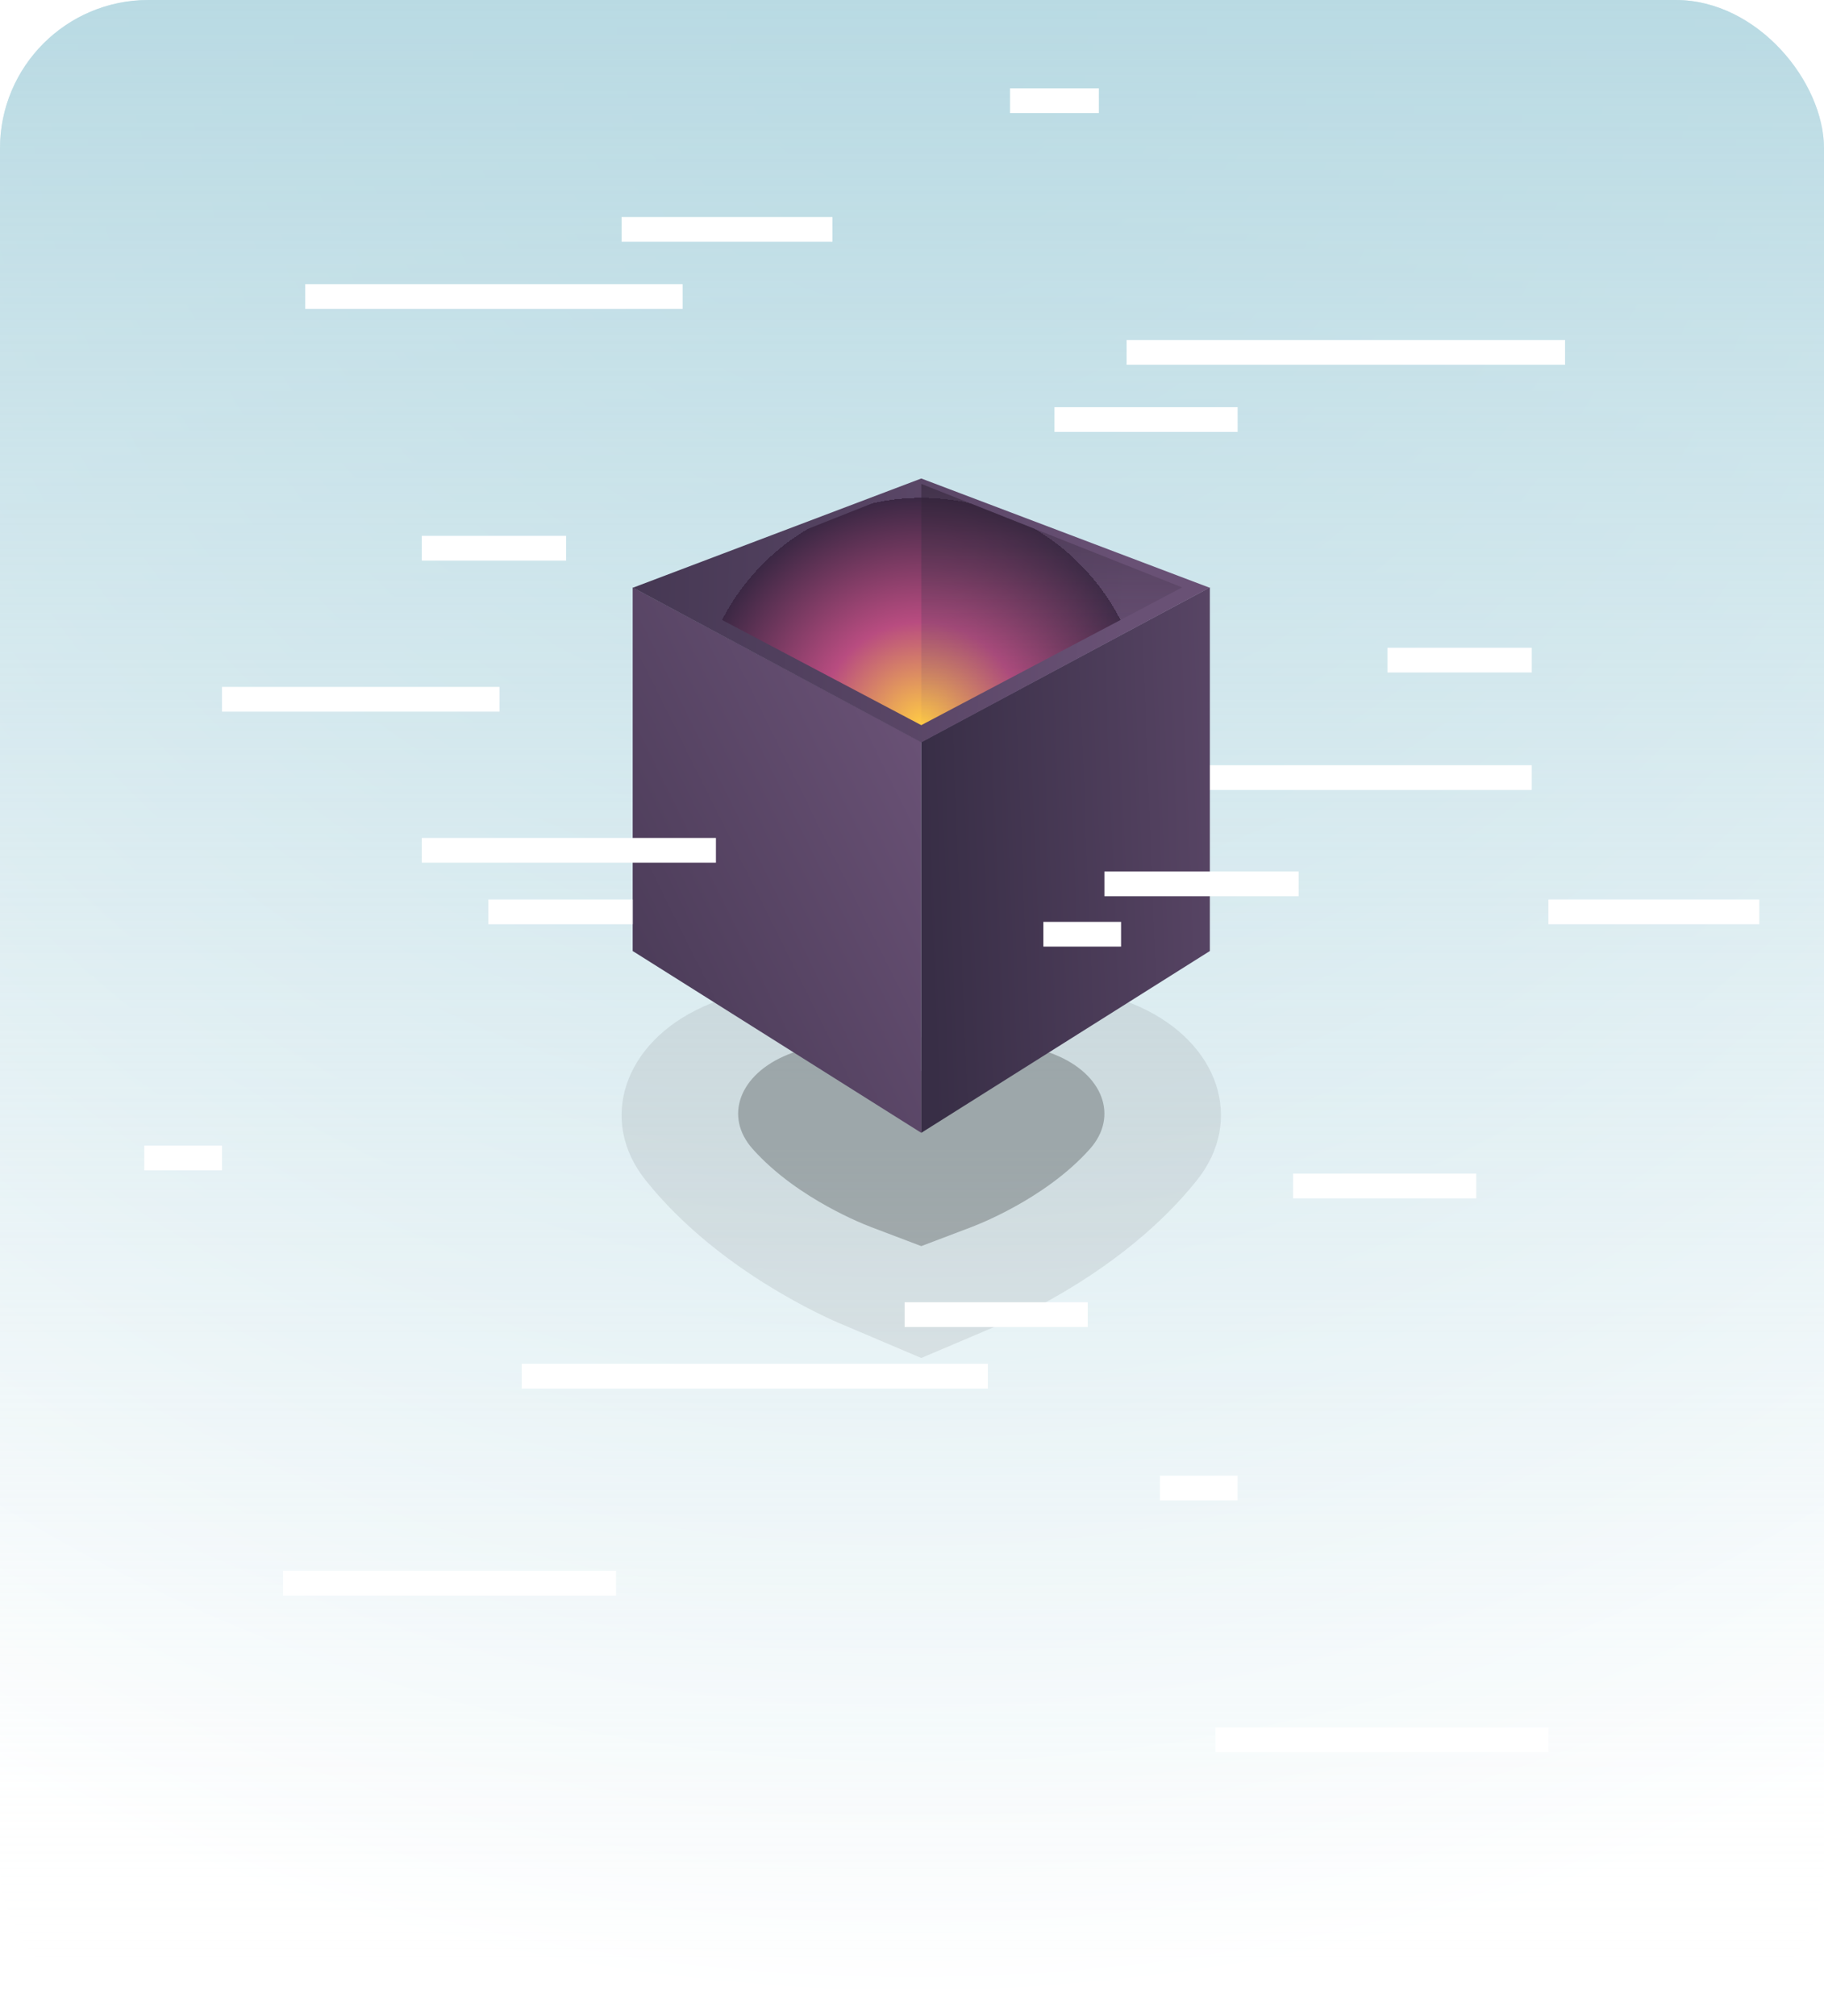 <svg width="295" height="326" viewBox="0 0 295 326" fill="none" xmlns="http://www.w3.org/2000/svg">
<rect width="295" height="326" rx="24" fill="url(#paint0_radial_1731_10257)"/>
<rect width="295" height="326" rx="24" fill="url(#paint1_linear_1731_10257)"/>
<path d="M159.772 125.755H247.735" stroke="white" stroke-width="4"/>
<g opacity="0.08" filter="url(#filter0_f_1731_10257)">
<path d="M184.302 162.822C197.143 168.626 201.306 181.173 193.602 190.846C187.431 198.594 179.658 204.253 173.862 207.849C170.889 209.694 168.232 211.121 166.233 212.125C164.955 212.767 163.653 213.38 162.322 213.958L149 219.619L135.679 213.958C134.342 213.387 133.044 212.766 131.768 212.125C129.769 211.121 127.111 209.694 124.138 207.849C118.342 204.253 110.569 198.594 104.398 190.846C96.694 181.173 100.858 168.626 113.698 162.822C125.567 157.457 140.694 159.731 149 167.745C157.306 159.731 172.434 157.457 184.302 162.822Z" fill="black"/>
</g>
<g opacity="0.24" filter="url(#filter1_f_1731_10257)">
<path d="M170.574 170.545C178.421 173.711 180.965 180.555 176.257 185.831C172.486 190.057 167.736 193.144 164.194 195.105C162.377 196.111 160.753 196.89 159.531 197.438C158.751 197.788 157.955 198.122 157.141 198.437L149 201.525L140.859 198.437C140.043 198.126 139.25 197.787 138.469 197.438C137.248 196.89 135.624 196.111 133.807 195.105C130.265 193.144 125.515 190.057 121.744 185.831C117.035 180.555 119.58 173.711 127.427 170.545C134.68 167.619 143.924 168.859 149 173.23C154.076 168.859 163.321 167.619 170.574 170.545Z" fill="black"/>
</g>
<path d="M102.325 94.995L149 119.987V183.204L102.325 153.801V94.995Z" fill="url(#paint2_linear_1731_10257)"/>
<path d="M195.675 94.995L149 119.988V183.205L195.675 153.801V94.995Z" fill="url(#paint3_linear_1731_10257)"/>
<path d="M149 77.384L195.626 95.044L149 120.062L102.374 95.044L149 77.384Z" fill="url(#paint4_linear_1731_10257)"/>
<path d="M149 78.258L191.187 94.996L149 117.274L106.813 94.996L149 78.258Z" fill="url(#paint5_radial_1731_10257)"/>
<path d="M191.187 94.996L149 78.258L149 117.274L191.187 94.996Z" fill="url(#paint6_linear_1731_10257)"/>
<path d="M35.904 113.089H80.783" stroke="white" stroke-width="4"/>
<path d="M68.217 137.516H115.789" stroke="white" stroke-width="4"/>
<path d="M182.21 56.997L253.12 56.997" stroke="white" stroke-width="4"/>
<path d="M224.398 106.756L247.735 106.756" stroke="white" stroke-width="4"/>
<path d="M78.988 147.468L102.325 147.468" stroke="white" stroke-width="4"/>
<path d="M68.217 88.662L91.555 88.662" stroke="white" stroke-width="4"/>
<path d="M49.367 47.95L110.403 47.95" stroke="white" stroke-width="4"/>
<path d="M84.374 222.559H159.771" stroke="white" stroke-width="4"/>
<path d="M100.53 37.093L134.639 37.093" stroke="white" stroke-width="4"/>
<path d="M163.361 16.285H177.723" stroke="white" stroke-width="4"/>
<path d="M170.543 67.853H200.163" stroke="white" stroke-width="4"/>
<path d="M146.307 212.607H175.928" stroke="white" stroke-width="4"/>
<path d="M187.597 240.653H200.163" stroke="white" stroke-width="4"/>
<path d="M23.337 187.275H35.903" stroke="white" stroke-width="4"/>
<path d="M45.777 256.034H99.633" stroke="white" stroke-width="4"/>
<path d="M196.572 281.366H250.428" stroke="white" stroke-width="4"/>
<path d="M168.747 151.087H181.313" stroke="white" stroke-width="4"/>
<path d="M178.62 142.944H210.036" stroke="white" stroke-width="4"/>
<path d="M209.138 191.799H238.759" stroke="white" stroke-width="4"/>
<path d="M250.428 147.468H284.536" stroke="white" stroke-width="4"/>
<defs>
<filter id="filter0_f_1731_10257" x="84.53" y="143.908" width="128.939" height="91.711" filterUnits="userSpaceOnUse" color-interpolation-filters="sRGB">
<feFlood flood-opacity="0" result="BackgroundImageFix"/>
<feBlend mode="normal" in="SourceGraphic" in2="BackgroundImageFix" result="shape"/>
<feGaussianBlur stdDeviation="8" result="effect1_foregroundBlur_1731_10257"/>
</filter>
<filter id="filter1_f_1731_10257" x="103.38" y="152.956" width="91.241" height="64.57" filterUnits="userSpaceOnUse" color-interpolation-filters="sRGB">
<feFlood flood-opacity="0" result="BackgroundImageFix"/>
<feBlend mode="normal" in="SourceGraphic" in2="BackgroundImageFix" result="shape"/>
<feGaussianBlur stdDeviation="8" result="effect1_foregroundBlur_1731_10257"/>
</filter>
<radialGradient id="paint0_radial_1731_10257" cx="0" cy="0" r="1" gradientUnits="userSpaceOnUse" gradientTransform="translate(147.5) rotate(90) scale(326 323.434)">
<stop stop-color="#B9DAE3"/>
<stop offset="1" stop-color="white"/>
</radialGradient>
<linearGradient id="paint1_linear_1731_10257" x1="147.5" y1="0" x2="147.5" y2="326" gradientUnits="userSpaceOnUse">
<stop stop-color="#B9DAE3"/>
<stop offset="1" stop-color="white" stop-opacity="0"/>
</linearGradient>
<linearGradient id="paint2_linear_1731_10257" x1="149" y1="120.722" x2="63.018" y2="163.431" gradientUnits="userSpaceOnUse">
<stop stop-color="#695175"/>
<stop offset="1" stop-color="#382E46"/>
</linearGradient>
<linearGradient id="paint3_linear_1731_10257" x1="221.929" y1="118.518" x2="148.998" y2="121.412" gradientUnits="userSpaceOnUse">
<stop stop-color="#695175"/>
<stop offset="1" stop-color="#382E46"/>
</linearGradient>
<linearGradient id="paint4_linear_1731_10257" x1="182.027" y1="108.779" x2="71.667" y2="105.327" gradientUnits="userSpaceOnUse">
<stop stop-color="#695175"/>
<stop offset="1" stop-color="#382E46"/>
</linearGradient>
<radialGradient id="paint5_radial_1731_10257" cx="0" cy="0" r="1" gradientUnits="userSpaceOnUse" gradientTransform="translate(149 117.161) rotate(180) scale(36.352 36.641)">
<stop stop-color="#FFCB45"/>
<stop offset="0.453" stop-color="#B84C80"/>
<stop offset="1" stop-color="#3B2844"/>
<stop offset="1" stop-color="#3B2844" stop-opacity="0"/>
</radialGradient>
<linearGradient id="paint6_linear_1731_10257" x1="149" y1="77.58" x2="149" y2="118.744" gradientUnits="userSpaceOnUse">
<stop stop-color="#2E2134" stop-opacity="0.56"/>
<stop offset="1" stop-color="#695175" stop-opacity="0"/>
</linearGradient>
</defs>
</svg>
